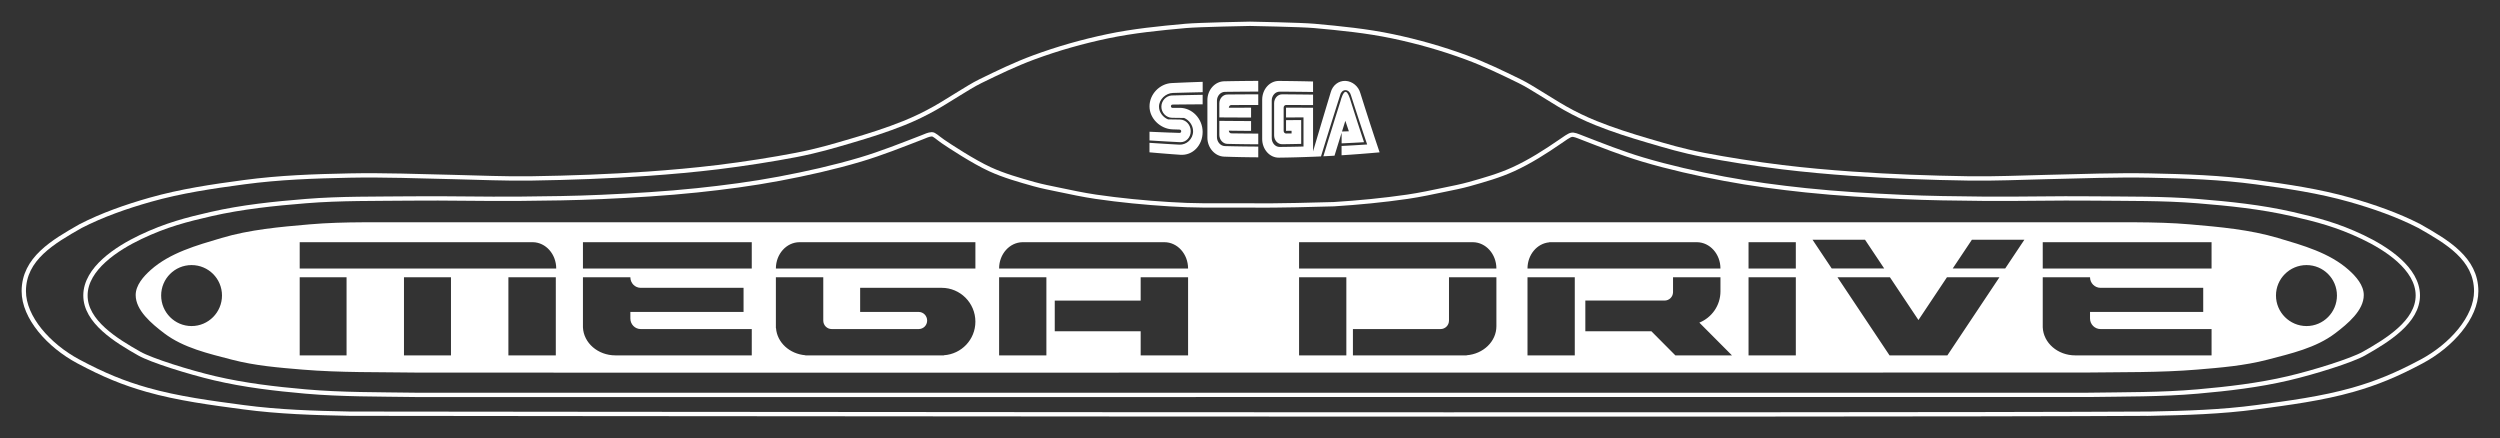 <?xml version="1.0" encoding="UTF-8" standalone="no"?>
<svg
   xmlns:dc="http://purl.org/dc/elements/1.1/"
   xmlns:cc="http://creativecommons.org/ns#"
   xmlns:rdf="http://www.w3.org/1999/02/22-rdf-syntax-ns#"
   xmlns:svg="http://www.w3.org/2000/svg"
   xmlns="http://www.w3.org/2000/svg"
   xmlns:sodipodi="http://sodipodi.sourceforge.net/DTD/sodipodi-0.dtd"
   xmlns:inkscape="http://www.inkscape.org/namespaces/inkscape"
   xml:space="preserve"
   enable-background="new 0 0 566.932 90.32"
   viewBox="0 0 577.934 101.319"
   height="101.319"
   width="577.934"
   y="0px"
   x="0px"
   inkscape:version="1.0 (4035a4fb49, 2020-05-01)"
   sodipodi:docname="megadrive.svg"
   id="Layer_1"
   version="1.1"><rect x="0" y="0" width="577.934" height="101.319" fill="#333333" stroke="none"/><defs
     id="defs51"><marker
       inkscape:isstock="true"
       inkscape:stockid="DistanceStart"
       orient="auto"
       refY="0"
       refX="0"
       id="DistanceStart"
       style="overflow:visible"><g
         style="fill:#ffffff;fill-opacity:1;stroke:#ffffff;stroke-opacity:1"
         id="g2300"><path
           inkscape:connector-curvature="0"
           id="path2306"
           d="M 0,0 H 2"
           style="fill:#ffffff;fill-opacity:1;stroke:#ffffff;stroke-width:1.15;stroke-linecap:square;stroke-opacity:1" /><path
           inkscape:connector-curvature="0"
           id="path2302"
           d="M 0,0 13,4 9,0 13,-4 Z"
           style="fill:#ffffff;fill-opacity:1;fill-rule:evenodd;stroke:#ffffff;stroke-opacity:1" /><path
           inkscape:connector-curvature="0"
           id="path2304"
           d="M 0,-4 V 40"
           style="fill:#ffffff;fill-opacity:1;stroke:#ffffff;stroke-width:1;stroke-linecap:square;stroke-opacity:1" /></g></marker><marker
       inkscape:isstock="true"
       style="overflow:visible"
       id="Arrow1Lstart"
       refX="0"
       refY="0"
       orient="auto"
       inkscape:stockid="Arrow1Lstart"><path
         inkscape:connector-curvature="0"
         transform="matrix(0.8,0,0,0.8,10,0)"
         style="fill:#ffffff;fill-opacity:1;fill-rule:evenodd;stroke:#ffffff;stroke-width:1pt;stroke-opacity:1"
         d="M 0,0 5,-5 -12.5,0 5,5 Z"
         id="path5991" /></marker></defs><sodipodi:namedview
     lock-margins="true"
     inkscape:document-rotation="0"
     fit-margin-bottom="5"
     fit-margin-right="5"
     fit-margin-left="5"
     fit-margin-top="5"
     inkscape:pagecheckerboard="true"
     id="namedview5809"
     pagecolor="#ffffff"
     bordercolor="#666666"
     borderopacity="1"
     objecttolerance="10"
     gridtolerance="10"
     guidetolerance="10"
     showgrid="false"
     inkscape:zoom="2"
     inkscape:cx="192.07252"
     inkscape:cy="4.6871371"
     inkscape:pageopacity="0"
     inkscape:pageshadow="2"
     inkscape:window-width="1920"
     inkscape:window-height="1017"
     inkscape:window-x="-8"
     inkscape:window-y="-8"
     inkscape:window-maximized="1"
     inkscape:current-layer="g48"
     inkscape:snap-global="false"
     inkscape:snap-nodes="false" /><g
     transform="translate(5.03,5.678)"
     id="g48"><g
       inkscape:label="Calquefondnoir"
       inkscape:groupmode="layer"
       id="layer3"><g
         id="g7132" /><g
         transform="matrix(-1,0,0,1,572.246,1.3299167e-4)"
         id="g7132-3"><path
           style="fill:none;stroke:#ffffff;stroke-opacity:1"
           d="M 80.218,89.959 C 71.962,89.798 63.774,89.551 55.587,88.456 48.206,87.472 40.497,86.463 33.333,84.427 27.905,82.885 23.276,80.99 17.438,77.867 10.606,74.213 4.836,67.724 4.842,61.628 c 0.009,-7.51 6.74,-11.396 13.125,-15.035 5.015,-2.585 10.609,-4.529 16.037,-6.073 7.162,-2.034 14.406,-3.098 21.787,-4.083 8.185,-1.094 16.168,-1.369 24.424,-1.533 7.857,-0.154 16.084,0.158 23.941,0.341 6.061,0.141 11.971,0.417 18.031,0.325 8.963,-0.136 17.987,-0.469 26.934,-1.09 5.355,-0.373 10.818,-0.862 16.148,-1.512 6.055,-0.736 12.965,-1.829 18.1,-2.821 5.135,-0.994 8.492,-2.026 12.68,-3.248 4.125,-1.204 8.322,-2.533 12.31,-4.142 2.503,-1.011 4.806,-2.127 7.156,-3.453 1.816,-1.023 3.677,-2.238 5.465,-3.313 1.684,-1.014 3.26,-2.046 5.022,-2.91 4.022,-1.968 8.088,-3.931 12.291,-5.48 5.604,-2.066 11.256,-3.669 17.103,-4.896 5.938,-1.246 12.016,-1.843 18.058,-2.393 3.056,-0.275 14.854,-0.49 14.854,-0.49 0,0 11.802,0.215 14.854,0.49 6.042,0.548 12.119,1.146 18.058,2.393 5.847,1.228 11.498,2.829 17.103,4.896 4.202,1.551 8.269,3.515 12.291,5.48 1.764,0.863 3.34,1.896 5.022,2.909 1.789,1.076 3.646,2.291 5.465,3.314 2.354,1.324 4.654,2.442 7.158,3.453 3.985,1.607 8.184,2.938 12.31,4.142 4.187,1.222 7.543,2.254 12.679,3.248 5.135,0.993 12.044,2.085 18.1,2.821 5.33,0.647 10.793,1.139 16.149,1.512 8.944,0.621 17.968,0.954 26.933,1.09 6.062,0.092 11.971,-0.186 18.03,-0.325 7.858,-0.183 16.084,-0.495 23.943,-0.341 8.256,0.164 16.238,0.439 24.424,1.533 7.381,0.986 14.624,2.049 21.787,4.083 5.426,1.542 11.023,3.488 16.038,6.073 6.385,3.642 13.116,7.525 13.124,15.035 0.005,6.097 -5.766,12.585 -12.597,16.239 -5.837,3.123 -10.468,5.018 -15.894,6.56 -7.164,2.036 -14.874,3.045 -22.255,4.029 -8.186,1.095 -16.374,1.342 -24.629,1.503 -0.004,0 -345.259,0.409 -416.183,0 z"
           inkscape:connector-curvature="0"
           sodipodi:nodetypes="ssscsssssssssssscccsscccsscccsssssssssssscssscs"
           id="path6288-1-5" /></g></g><g
       inkscape:label="Calque fondgris"
       inkscape:groupmode="layer"
       id="layer4"><g
         transform="matrix(-0.786,0,0,0.786,465.596,16.799)"
         id="g7132-3-9" /><linearGradient
         gradientTransform="matrix(1,0,0,-1,-0.135,-389.255)"
         y2="-475.994"
         x2="284.45"
         y1="-415.988"
         x1="284.45"
         gradientUnits="userSpaceOnUse"
         id="path6288-1-5-9-9_1_"><stop
           id="stop8"
           style="stop-color:#F1F3F2"
           offset="0" /><stop
           id="stop10"
           style="stop-color:#A4B5D3"
           offset="0.194" /><stop
           id="stop12"
           style="stop-color:#F1F3F2"
           offset="0.586" /><stop
           id="stop14"
           style="stop-color:#5878B5"
           offset="0.6" /><stop
           id="stop16"
           style="stop-color:#F1F3F2"
           offset="1" /></linearGradient><path
         style="fill:none;stroke:#ffffff;stroke-opacity:1"
         d="m 265.309,41.527 c -5.688,-0.354 -11.369,-0.9 -17.009,-1.721 -2.925,-0.427 -5.817,-1.055 -8.712,-1.657 -1.859,-0.387 -3.73,-0.742 -5.561,-1.257 -3.459,-0.974 -6.947,-1.953 -10.215,-3.45 -3.813,-1.746 -9.41,-5.425 -10.83,-6.402 -1.42,-0.979 -1.996,-1.67 -2.604,-1.671 -0.753,0.024 -1.433,0.39 -2.233,0.697 -4.707,1.814 -9.4,3.699 -14.236,5.138 -6.178,1.835 -12.483,3.243 -18.816,4.436 -6.262,1.178 -12.591,2.008 -18.928,2.676 -7.372,0.774 -14.779,1.199 -22.184,1.537 -6.226,0.285 -12.458,0.354 -18.69,0.415 -8.47,0.083 -16.94,-0.155 -25.411,-0.062 -8.062,0.091 -16.143,-0.044 -24.179,0.604 -7.37,0.596 -14.771,1.353 -21.977,3.007 -5.555,1.275 -10.329,2.483 -16.251,5.306 -5.47,2.604 -12.708,7.281 -12.746,13.461 -0.038,6.116 7.126,10.469 12.45,13.479 2.818,1.594 11.498,4.311 17.459,5.708 6.875,1.611 13.932,2.436 20.966,3.055 8.415,0.739 16.884,0.649 25.331,0.779 H 477.7 c 8.446,-0.13 16.916,-0.04 25.33,-0.779 7.034,-0.619 14.092,-1.44 20.967,-3.055 5.961,-1.397 14.641,-4.114 17.459,-5.708 5.324,-3.01 12.487,-7.36 12.451,-13.479 -0.039,-6.18 -7.275,-10.854 -12.746,-13.461 -5.922,-2.82 -10.695,-4.028 -16.25,-5.306 -7.207,-1.654 -14.607,-2.412 -21.979,-3.007 -8.033,-0.647 -16.115,-0.514 -24.176,-0.604 -8.471,-0.096 -16.941,0.145 -25.412,0.062 -6.229,-0.063 -12.465,-0.13 -18.688,-0.415 -7.406,-0.338 -14.813,-0.762 -22.185,-1.537 -6.338,-0.667 -12.666,-1.498 -18.93,-2.676 -6.332,-1.191 -12.64,-2.601 -18.814,-4.437 -4.836,-1.438 -9.528,-3.319 -14.237,-5.137 -0.802,-0.309 -1.734,-0.729 -2.284,-0.561 -0.509,0.086 -1.69,0.94 -2.55,1.533 -3.455,2.379 -7.021,4.656 -10.832,6.402 -3.269,1.498 -6.757,2.478 -10.216,3.45 -1.829,0.515 -3.698,0.87 -5.56,1.257 -2.896,0.604 -5.788,1.23 -8.714,1.657 -5.639,0.819 -11.318,1.364 -17.007,1.721 -14.104,0.403 -16.633,0.291 -19.963,0.287 -9.494,-0.006 -12.017,0.091 -18.055,-0.285 z"
         inkscape:connector-curvature="0"
         sodipodi:nodetypes="sssssssssssssssssssssscssssssssssssssssssssscss"
         id="path6288-1-5-9-9" /><linearGradient
         gradientTransform="matrix(2.512,0,0,-12.447,281.807,3263.649)"
         y2="259.414"
         x2="1.764"
         y1="261.543"
         x1="1.764"
         gradientUnits="userSpaceOnUse"
         id="path7243_1_"><stop
           id="stop20"
           style="stop-color:#F1F3F2"
           offset="0" /><stop
           id="stop22"
           style="stop-color:#A4B5D3"
           offset="0.898" /><stop
           id="stop24"
           style="stop-color:#5878B5"
           offset="1" /></linearGradient></g><g
       inkscape:label="fond test"
       inkscape:groupmode="layer"
       id="layer7" /><g
       style="fill:#ffffff"
       inkscape:connector-curvature="0"
       id="path16-1"><path
         inkscape:connector-curvature="0"
         style="fill:#ffffff"
         id="path33"
         d="m 302.592,15.683 c -0.369,1.215 -0.74,2.438 -1.108,3.667 -0.371,1.229 -0.742,2.465 -1.112,3.708 -0.372,1.242 -0.742,2.488 -1.113,3.742 -0.369,1.253 -0.74,2.511 -1.111,3.772 0.186,-0.008 0.367,-0.016 0.552,-0.021 0.183,-0.008 0.364,-0.016 0.55,-0.022 0.183,-0.009 0.364,-0.017 0.548,-0.025 0.184,-0.008 0.367,-0.017 0.551,-0.024 0.372,-1.212 0.743,-2.419 1.114,-3.62 0.372,-1.199 0.743,-2.396 1.114,-3.583 0.371,-1.188 0.742,-2.369 1.112,-3.543 0.371,-1.174 0.742,-2.341 1.113,-3.5 0.04,-0.158 0.103,-0.308 0.18,-0.438 0.078,-0.132 0.173,-0.248 0.278,-0.343 0.107,-0.097 0.229,-0.171 0.354,-0.221 0.132,-0.049 0.269,-0.073 0.412,-0.069 0.146,0.005 0.284,0.038 0.414,0.096 0.129,0.057 0.252,0.139 0.356,0.239 0.107,0.101 0.204,0.221 0.281,0.354 0.078,0.133 0.138,0.283 0.18,0.44 0.313,0.979 0.629,1.953 0.943,2.919 0.313,0.967 0.628,1.927 0.94,2.879 0.313,0.953 0.629,1.899 0.942,2.839 0.313,0.938 0.629,1.869 0.942,2.794 -0.492,0.03 -0.986,0.063 -1.479,0.093 -0.492,0.03 -0.984,0.061 -1.479,0.089 -0.492,0.027 -0.984,0.056 -1.479,0.083 -0.492,0.025 -0.986,0.052 -1.479,0.076 0,0.181 0,0.358 0,0.539 0,0.18 0,0.356 0,0.537 0,0.179 0,0.357 0,0.538 0,0.18 0,0.358 0,0.539 0.733,-0.047 1.469,-0.097 2.2,-0.148 0.732,-0.051 1.468,-0.105 2.199,-0.162 0.732,-0.057 1.467,-0.116 2.198,-0.178 0.73,-0.062 1.465,-0.125 2.196,-0.19 -0.37,-1.093 -0.741,-2.199 -1.111,-3.315 -0.371,-1.117 -0.74,-2.245 -1.111,-3.386 -0.371,-1.14 -0.742,-2.291 -1.11,-3.451 -0.371,-1.162 -0.743,-2.333 -1.114,-3.517 -0.106,-0.392 -0.271,-0.757 -0.485,-1.093 -0.217,-0.333 -0.479,-0.632 -0.781,-0.887 -0.301,-0.253 -0.641,-0.46 -1.006,-0.609 -0.364,-0.15 -0.758,-0.24 -1.166,-0.259 -0.405,-0.019 -0.797,0.037 -1.162,0.158 -0.362,0.119 -0.7,0.303 -1.002,0.539 -0.299,0.237 -0.563,0.526 -0.776,0.858 -0.211,0.329 -0.377,0.703 -0.485,1.106 z m 2.614,9.042 c 0.063,-0.207 0.129,-0.415 0.192,-0.622 0.064,-0.207 0.13,-0.414 0.194,-0.62 0.063,-0.206 0.128,-0.413 0.192,-0.619 0.063,-0.206 0.13,-0.412 0.194,-0.617 0.066,0.204 0.136,0.407 0.203,0.608 0.067,0.204 0.136,0.406 0.202,0.607 0.068,0.202 0.136,0.404 0.204,0.606 0.066,0.201 0.135,0.403 0.202,0.604 -0.132,0.005 -0.265,0.009 -0.396,0.013 -0.133,0.004 -0.267,0.01 -0.398,0.014 -0.131,0.004 -0.266,0.008 -0.396,0.012 -0.13,0.004 -0.261,0.01 -0.393,0.014 z m -0.326,-7.086 c -0.332,1.044 -0.664,2.096 -0.996,3.151 -0.331,1.059 -0.663,2.12 -0.994,3.188 -0.332,1.067 -0.664,2.144 -0.998,3.222 -0.33,1.079 -0.662,2.163 -0.994,3.25 0.216,-0.012 0.429,-0.021 0.645,-0.032 0.214,-0.011 0.428,-0.021 0.642,-0.032 0.216,-0.013 0.431,-0.022 0.646,-0.036 0.214,-0.013 0.428,-0.023 0.643,-0.037 0.138,-0.446 0.274,-0.893 0.412,-1.336 0.139,-0.444 0.273,-0.89 0.413,-1.331 0.136,-0.441 0.272,-0.884 0.409,-1.323 0.137,-0.44 0.272,-0.881 0.412,-1.319 0,0.206 0,0.411 0,0.616 0,0.206 0,0.411 0,0.616 0,0.204 0,0.409 0,0.614 0,0.205 0,0.411 0,0.616 0.433,-0.021 0.862,-0.041 1.296,-0.063 0.431,-0.021 0.862,-0.043 1.293,-0.065 0.432,-0.022 0.862,-0.046 1.294,-0.069 0.432,-0.023 0.861,-0.048 1.294,-0.073 -0.257,-0.774 -0.513,-1.555 -0.771,-2.339 -0.257,-0.783 -0.513,-1.572 -0.77,-2.365 -0.256,-0.794 -0.513,-1.593 -0.769,-2.396 -0.259,-0.804 -0.515,-1.609 -0.771,-2.423 -0.039,-0.135 -0.097,-0.334 -0.172,-0.557 -0.073,-0.225 -0.164,-0.471 -0.267,-0.7 -0.104,-0.229 -0.216,-0.444 -0.341,-0.604 -0.121,-0.158 -0.254,-0.26 -0.392,-0.265 -0.138,-0.004 -0.271,0.09 -0.395,0.242 -0.122,0.153 -0.237,0.362 -0.34,0.591 -0.103,0.229 -0.189,0.475 -0.266,0.697 -0.068,0.225 -0.126,0.425 -0.163,0.562 z m -14.083,-2.132 c 0.645,0.003 1.285,0.007 1.93,0.012 0.644,0.005 1.283,0.012 1.928,0.019 0.643,0.006 1.284,0.015 1.928,0.021 0.645,0.008 1.285,0.019 1.929,0.026 0,-0.201 -10e-4,-0.403 -10e-4,-0.606 0,-0.201 0,-0.403 0,-0.606 0,-0.203 0,-0.404 0,-0.607 -0.001,-0.203 -0.001,-0.404 0,-0.607 -0.658,-0.017 -1.315,-0.031 -1.975,-0.045 -0.657,-0.015 -1.314,-0.025 -1.976,-0.036 -0.655,-0.011 -1.313,-0.021 -1.973,-0.026 -0.659,-0.009 -1.315,-0.015 -1.976,-0.02 -0.531,-0.003 -1.039,0.115 -1.5,0.334 -0.463,0.217 -0.877,0.534 -1.226,0.928 -0.351,0.394 -0.632,0.861 -0.827,1.382 -0.193,0.52 -0.303,1.091 -0.303,1.688 0,0.758 0,1.515 0,2.272 0,0.757 0,1.515 0,2.271 0,0.756 0,1.515 0,2.272 0,0.757 0,1.516 0,2.271 -10e-4,0.6 0.107,1.169 0.303,1.688 0.195,0.521 0.479,0.986 0.828,1.379 0.348,0.392 0.762,0.708 1.227,0.925 0.459,0.217 0.969,0.333 1.5,0.326 0.658,-0.008 1.316,-0.02 1.977,-0.03 0.658,-0.014 1.315,-0.028 1.976,-0.046 0.658,-0.019 1.314,-0.038 1.975,-0.061 0.657,-0.021 1.314,-0.048 1.976,-0.074 0,-0.944 0,-1.89 0,-2.834 -0.002,-0.944 -0.002,-1.891 -0.003,-2.834 10e-4,-0.944 0,-1.89 0,-2.833 0,-0.943 -0.001,-1.89 -0.001,-2.833 -0.521,-10e-4 -1.041,-0.002 -1.563,-0.002 -0.521,-0.001 -1.039,-0.002 -1.562,-0.003 -0.52,0 -1.039,-0.001 -1.559,-0.001 -0.521,0 -1.041,-10e-4 -1.563,-10e-4 0,0.188 0,0.377 0,0.564 0,0.188 0,0.377 0,0.565 0,0.188 0,0.378 0,0.565 0.002,0.188 0,0.377 0,0.564 0.336,0 0.675,-0.002 1.011,-0.003 0.336,-0.001 0.674,-0.002 1.011,-0.004 0.336,-10e-4 0.672,-0.002 1.008,-0.004 0.336,-0.002 0.672,-0.004 1.008,-0.006 0.001,0.562 0.001,1.122 0.001,1.683 10e-4,0.562 0,1.121 0,1.683 0,0.561 10e-4,1.121 10e-4,1.681 0,0.562 0.001,1.121 0.001,1.683 -0.459,0.013 -0.916,0.022 -1.376,0.033 -0.46,0.01 -0.919,0.02 -1.378,0.026 -0.459,0.006 -0.917,0.016 -1.377,0.021 -0.459,0.007 -0.918,0.013 -1.377,0.018 -0.254,0.003 -0.495,-0.053 -0.715,-0.154 -0.222,-0.104 -0.418,-0.253 -0.582,-0.438 -0.165,-0.187 -0.302,-0.408 -0.394,-0.654 -0.094,-0.247 -0.146,-0.52 -0.146,-0.804 0,-0.724 0,-1.446 0,-2.168 0.001,-0.724 0,-1.445 0,-2.168 0,-0.724 0,-1.446 0,-2.17 0.001,-0.723 0.001,-1.445 0.001,-2.168 0,-0.283 0.049,-0.557 0.143,-0.803 0.092,-0.247 0.229,-0.469 0.394,-0.654 0.166,-0.188 0.36,-0.337 0.582,-0.44 0.219,-0.102 0.46,-0.16 0.715,-0.157 z m 1.471,6.592 c 0,0.206 0,0.412 0,0.618 0,0.205 0,0.411 0,0.617 0,0.206 0,0.412 0,0.618 0,0.206 0,0.412 0,0.619 0.106,-0.001 0.215,-0.002 0.321,-0.003 0.106,-0.001 0.214,-0.001 0.32,-0.003 0.105,-0.001 0.215,-0.002 0.32,-0.003 0.105,-0.001 0.214,-0.001 0.318,-0.003 0,0.053 10e-4,0.104 0,0.153 0,0.053 10e-4,0.104 10e-4,0.154 0,0.05 0,0.104 0,0.152 0,0.054 0,0.104 0,0.155 -0.105,0.001 -0.213,0.003 -0.319,0.004 -0.105,0.001 -0.215,0.002 -0.32,0.003 -0.106,0.001 -0.214,0.002 -0.32,0.003 -0.106,0.001 -0.215,0.002 -0.321,0.003 -0.076,0.001 -0.147,-0.017 -0.215,-0.047 -0.066,-0.029 -0.126,-0.076 -0.177,-0.131 -0.05,-0.057 -0.088,-0.122 -0.119,-0.196 -0.026,-0.073 -0.042,-0.153 -0.042,-0.239 0,-0.446 0,-0.894 0,-1.34 0,-0.446 0,-0.894 -10e-4,-1.34 0,-0.445 0,-0.894 0,-1.34 0,-0.445 0,-0.894 0,-1.34 10e-4,-0.085 0.017,-0.166 0.042,-0.239 0.03,-0.073 0.068,-0.141 0.119,-0.196 0.051,-0.055 0.109,-0.102 0.177,-0.133 0.065,-0.03 0.138,-0.049 0.216,-0.048 0.521,10e-4 1.039,0.002 1.56,0.003 0.521,0 1.039,0.002 1.563,0.004 0.521,0.002 1.039,0.004 1.562,0.006 0.521,0.002 1.039,0.004 1.56,0.007 0,-0.202 0,-0.403 0,-0.605 0,-0.202 0.001,-0.403 0,-0.605 0,-0.203 0.001,-0.405 0,-0.606 0,-0.202 0,-0.404 0,-0.604 -0.597,-0.009 -1.191,-0.016 -1.791,-0.021 -0.597,-0.007 -1.191,-0.014 -1.788,-0.019 -0.597,-0.005 -1.192,-0.011 -1.791,-0.015 -0.597,-0.004 -1.191,-0.008 -1.789,-0.012 -0.254,-10e-4 -0.496,0.057 -0.716,0.159 -0.22,0.104 -0.418,0.254 -0.585,0.439 -0.167,0.187 -0.301,0.407 -0.395,0.655 -0.094,0.245 -0.146,0.519 -0.146,0.802 0,0.619 0,1.238 0,1.856 0,0.62 0,1.239 0,1.859 -10e-4,0.619 -10e-4,1.238 0,1.858 10e-4,0.619 0,1.237 0,1.857 0,0.285 0.053,0.557 0.146,0.803 0.094,0.247 0.228,0.468 0.395,0.653 0.168,0.187 0.366,0.335 0.586,0.438 0.221,0.103 0.463,0.157 0.717,0.154 0.367,-0.004 0.733,-0.009 1.104,-0.014 0.365,-0.006 0.733,-0.011 1.103,-0.018 0.367,-0.007 0.733,-0.014 1.103,-0.021 0.367,-0.007 0.735,-0.016 1.104,-0.023 0,-0.459 0,-0.917 -10e-4,-1.377 0,-0.459 0,-0.919 0,-1.378 0,-0.459 0,-0.918 0,-1.378 -0.001,-0.459 0,-0.918 -0.001,-1.377 -0.291,0.002 -0.582,0.003 -0.873,0.005 -0.289,0.002 -0.582,0.003 -0.871,0.005 -0.291,0.003 -0.582,0.004 -0.873,0.005 -0.291,0.001 -0.592,0.006 -0.883,0.007 z M 278.13,15.557 c 0.644,-0.008 1.285,-0.017 1.929,-0.021 0.644,-0.007 1.284,-0.013 1.928,-0.019 0.643,-0.004 1.285,-0.008 1.928,-0.012 0.643,-0.003 1.283,-0.005 1.927,-0.006 0,-0.207 0,-0.414 0,-0.621 0,-0.207 0,-0.412 0,-0.619 0,-0.207 0,-0.413 0,-0.621 0,-0.207 0,-0.414 0,-0.62 -0.657,0.002 -1.315,0.006 -1.974,0.011 -0.657,0.005 -1.315,0.012 -1.973,0.021 -0.658,0.008 -1.315,0.017 -1.975,0.027 -0.66,0.01 -1.314,0.022 -1.975,0.037 -0.531,0.011 -1.039,0.144 -1.5,0.369 -0.461,0.227 -0.875,0.548 -1.224,0.938 -0.35,0.392 -0.632,0.854 -0.825,1.361 -0.195,0.509 -0.307,1.063 -0.306,1.646 0,0.729 0,1.455 0,2.184 0,0.729 0,1.454 -10e-4,2.183 0,0.728 0,1.455 0,2.183 0,0.729 0,1.455 -10e-4,2.183 0,0.583 0.108,1.14 0.304,1.649 0.193,0.514 0.478,0.979 0.825,1.375 0.349,0.396 0.765,0.727 1.226,0.958 0.459,0.232 0.967,0.372 1.5,0.391 0.658,0.021 1.315,0.042 1.976,0.061 0.658,0.019 1.315,0.032 1.976,0.046 0.656,0.013 1.314,0.023 1.975,0.031 0.658,0.009 1.316,0.015 1.975,0.019 0,-0.207 0,-0.414 0,-0.619 0,-0.207 0,-0.414 0,-0.62 0,-0.207 0.002,-0.414 0.002,-0.62 0,-0.207 0,-0.413 0,-0.62 -0.644,-0.002 -1.285,-0.007 -1.929,-0.014 -0.644,-0.006 -1.287,-0.015 -1.929,-0.024 -0.643,-0.009 -1.285,-0.021 -1.928,-0.033 -0.645,-0.014 -1.287,-0.028 -1.93,-0.045 -0.253,-0.007 -0.492,-0.07 -0.713,-0.18 -0.22,-0.108 -0.418,-0.263 -0.584,-0.449 -0.166,-0.188 -0.3,-0.411 -0.393,-0.655 -0.094,-0.244 -0.146,-0.512 -0.146,-0.792 0,-0.701 0,-1.401 10e-4,-2.104 0,-0.701 0,-1.401 0,-2.104 0.001,-0.701 0.001,-1.401 0.001,-2.104 0,-0.703 10e-4,-1.4 0,-2.103 0,-0.279 0.053,-0.546 0.146,-0.79 0.093,-0.242 0.228,-0.463 0.394,-0.647 0.166,-0.188 0.363,-0.337 0.583,-0.442 0.215,-0.107 0.457,-0.165 0.71,-0.169 z m 6.054,5.929 c 0,-0.189 0,-0.379 0,-0.567 0,-0.189 0,-0.379 0.002,-0.566 0,-0.188 0,-0.379 0,-0.567 0,-0.188 0,-0.378 0,-0.566 -0.43,0 -0.855,0 -1.285,0 -0.43,0 -0.856,0.001 -1.285,0.001 -0.428,0 -0.855,0.001 -1.283,0.001 -0.428,0 -0.855,0 -1.285,10e-4 0,-0.085 0.016,-0.165 0.042,-0.238 0.028,-0.073 0.069,-0.139 0.119,-0.194 0.05,-0.057 0.108,-0.102 0.175,-0.132 0.066,-0.031 0.141,-0.05 0.215,-0.051 0.521,-0.001 1.04,-0.002 1.561,-0.004 0.521,0 1.041,-10e-4 1.562,-0.003 0.521,0 1.04,-10e-4 1.562,-0.002 0.521,0 1.039,-0.001 1.561,-0.001 -0.001,-0.206 -0.001,-0.413 -0.001,-0.618 0.001,-0.207 0.001,-0.413 0.001,-0.62 0,-0.206 0,-0.412 0,-0.618 0,-0.206 0,-0.412 0,-0.618 -0.597,0.001 -1.191,0.002 -1.789,0.005 -0.597,0.002 -1.191,0.006 -1.79,0.01 -0.597,0.004 -1.192,0.007 -1.791,0.013 -0.597,0.004 -1.192,0.011 -1.788,0.017 -0.254,0.003 -0.494,0.063 -0.715,0.167 -0.22,0.104 -0.417,0.256 -0.583,0.441 -0.167,0.188 -0.301,0.404 -0.394,0.647 -0.094,0.243 -0.146,0.511 -0.146,0.79 0,0.271 0,0.541 0,0.813 0,0.271 0,0.541 0,0.812 0,0.271 0,0.541 0,0.813 0,0.271 0,0.54 0,0.812 0.612,0.004 1.226,0.009 1.835,0.011 0.611,0.003 1.225,0.006 1.834,0.009 0.611,0.003 1.225,0.004 1.836,0.006 0.608,-0.007 1.218,-0.005 1.83,-0.004 z m 0,0.826 c 0,0.188 0,0.379 0,0.567 0,0.189 0,0.379 0,0.567 0,0.188 0.002,0.378 0,0.567 0,0.188 0.002,0.378 0,0.565 -0.429,-0.002 -0.855,-0.004 -1.285,-0.008 -0.429,-0.003 -0.855,-0.008 -1.283,-0.012 -0.428,-0.004 -0.856,-0.009 -1.285,-0.014 -0.428,-0.005 -0.855,-0.01 -1.285,-0.016 0,0.085 0.016,0.165 0.042,0.238 0.028,0.074 0.069,0.142 0.119,0.197 0.049,0.056 0.108,0.103 0.175,0.134 0.066,0.032 0.141,0.051 0.215,0.052 0.521,0.007 1.04,0.014 1.561,0.02 0.521,0.007 1.041,0.012 1.563,0.017 0.52,0.005 1.04,0.009 1.563,0.012 0.52,0.003 1.039,0.005 1.561,0.007 0,0.206 0,0.413 0,0.619 0,0.206 0,0.412 0,0.618 0,0.206 0,0.412 0,0.618 0,0.206 0,0.412 0,0.619 -0.597,-0.002 -1.191,-0.007 -1.79,-0.012 -0.598,-0.005 -1.192,-0.012 -1.791,-0.02 -0.598,-0.009 -1.192,-0.02 -1.791,-0.028 -0.597,-0.01 -1.192,-0.022 -1.79,-0.037 -0.253,-0.006 -0.492,-0.068 -0.713,-0.177 -0.22,-0.108 -0.417,-0.264 -0.583,-0.45 -0.166,-0.188 -0.3,-0.408 -0.394,-0.653 -0.092,-0.245 -0.145,-0.514 -0.145,-0.793 0,-0.271 0,-0.541 0,-0.812 0,-0.271 0,-0.541 0,-0.812 0,-0.271 0,-0.542 0,-0.813 0,-0.271 0,-0.542 0,-0.813 0.612,0.006 1.225,0.012 1.835,0.017 0.611,0.005 1.224,0.009 1.834,0.013 0.612,0.003 1.226,0.008 1.835,0.011 0.609,0.008 1.22,0.011 1.832,0.012 z m -18.86,2.658 c -0.385,-0.016 -0.771,-0.03 -1.155,-0.045 -0.386,-0.017 -0.771,-0.032 -1.153,-0.049 -0.388,-0.016 -0.771,-0.032 -1.156,-0.049 -0.383,-0.017 -0.771,-0.034 -1.154,-0.051 0,0.167 0,0.335 0,0.503 0,0.168 0,0.335 0,0.503 0,0.168 0,0.335 0,0.503 0,0.168 0,0.335 0,0.502 0.588,0.038 1.176,0.074 1.763,0.109 0.587,0.036 1.177,0.07 1.765,0.104 0.588,0.034 1.176,0.066 1.764,0.098 0.588,0.032 1.176,0.063 1.764,0.091 0.008,0 0.016,0.001 0.021,0.001 0.009,0 0.016,10e-4 0.022,10e-4 0.006,0 0.017,0 0.022,0.002 0.008,0 0.016,10e-4 0.023,10e-4 0.33,0.003 0.646,-0.063 0.93,-0.188 0.285,-0.127 0.543,-0.31 0.758,-0.538 0.216,-0.229 0.389,-0.507 0.509,-0.813 0.12,-0.308 0.188,-0.646 0.188,-1.006 0,-0.365 -0.069,-0.716 -0.194,-1.036 -0.125,-0.319 -0.306,-0.609 -0.53,-0.854 -0.223,-0.244 -0.488,-0.44 -0.785,-0.579 -0.296,-0.138 -0.621,-0.216 -0.964,-0.222 -0.231,-0.003 -0.464,-0.006 -0.694,-0.01 -0.232,-0.003 -0.465,-0.007 -0.696,-0.011 -0.232,-0.003 -0.464,-0.007 -0.696,-0.01 -0.23,-0.003 -0.463,-0.007 -0.693,-0.012 -0.281,-0.114 -0.553,-0.272 -0.801,-0.467 -0.248,-0.193 -0.472,-0.421 -0.66,-0.676 -0.189,-0.255 -0.346,-0.536 -0.453,-0.836 -0.105,-0.299 -0.166,-0.617 -0.166,-0.947 0,-0.424 0.097,-0.831 0.268,-1.204 0.171,-0.371 0.415,-0.709 0.712,-0.999 0.297,-0.288 0.646,-0.525 1.024,-0.695 0.38,-0.169 0.789,-0.271 1.207,-0.283 0.574,-0.019 1.146,-0.033 1.721,-0.05 0.574,-0.017 1.146,-0.031 1.721,-0.046 0.574,-0.016 1.146,-0.028 1.721,-0.041 0.574,-0.014 1.146,-0.025 1.722,-0.037 0,-0.199 0,-0.397 0,-0.599 0,-0.198 0,-0.398 0,-0.6 0,-0.199 0,-0.398 0,-0.599 0,-0.201 0,-0.398 0,-0.601 -0.597,0.02 -1.193,0.039 -1.79,0.062 -0.596,0.021 -1.193,0.044 -1.79,0.067 -0.597,0.022 -1.192,0.048 -1.79,0.075 -0.598,0.025 -1.193,0.053 -1.789,0.082 -0.709,0.033 -1.383,0.218 -1.997,0.514 -0.612,0.297 -1.167,0.707 -1.631,1.196 -0.465,0.489 -0.84,1.059 -1.101,1.682 -0.26,0.622 -0.402,1.299 -0.402,2.003 0,0.707 0.154,1.381 0.432,1.998 0.276,0.617 0.676,1.181 1.163,1.661 0.486,0.48 1.063,0.882 1.692,1.167 0.632,0.287 1.316,0.458 2.025,0.481 0,-0.002 0,-0.004 0,-0.006 0,-0.002 0,-0.005 0,-0.007 0,-0.003 0,-0.005 0,-0.008 0,-0.001 0,-0.003 0,-0.005 0,0.002 0.002,0.004 0.004,0.006 0.002,0.002 0.002,0.004 0.004,0.008 0,0.002 0.002,0.004 0.004,0.006 0,0.002 0.002,0.004 0.002,0.006 0.137,0.005 0.271,0.01 0.41,0.014 0.135,0.004 0.271,0.009 0.407,0.013 0.138,0.005 0.273,0.009 0.41,0.013 0.136,0.005 0.272,0.01 0.409,0.014 0.049,10e-4 0.098,0.014 0.141,0.033 0.043,0.021 0.084,0.051 0.116,0.085 0.033,0.036 0.062,0.079 0.079,0.125 0.02,0.047 0.029,0.099 0.029,0.152 0,0.053 -0.012,0.104 -0.03,0.149 -0.021,0.045 -0.045,0.087 -0.079,0.12 -0.034,0.033 -0.072,0.062 -0.117,0.079 -0.043,0.019 -0.091,0.026 -0.141,0.024 -0.195,-0.008 -0.391,-0.015 -0.586,-0.021 -0.195,-0.009 -0.391,-0.016 -0.586,-0.022 -0.195,-0.006 -0.391,-0.014 -0.586,-0.021 -0.197,0.006 -0.391,-0.003 -0.587,-0.01 z m 3.035,-6.497 c 0.387,-0.003 0.771,-0.007 1.158,-0.011 0.387,-0.003 0.771,-0.006 1.157,-0.009 0.388,-0.003 0.772,-0.006 1.159,-0.009 0.385,-0.003 0.771,-0.007 1.158,-0.009 0,-0.184 0,-0.365 0,-0.548 0,-0.184 0,-0.367 0,-0.55 0,-0.183 0,-0.366 0,-0.549 0,-0.182 0,-0.365 0,-0.548 -0.59,0.01 -1.178,0.021 -1.766,0.031 -0.591,0.012 -1.18,0.022 -1.768,0.036 -0.589,0.014 -1.178,0.025 -1.766,0.041 -0.59,0.016 -1.178,0.028 -1.767,0.044 -0.008,0 -0.016,0.001 -0.022,0 -0.008,0 -0.017,0 -0.023,0.001 -0.008,0 -0.016,0 -0.023,0 -0.006,0 -0.017,0 -0.022,0 -0.331,0.021 -0.646,0.108 -0.933,0.251 -0.285,0.143 -0.541,0.337 -0.756,0.569 -0.215,0.233 -0.39,0.507 -0.51,0.81 -0.119,0.299 -0.186,0.623 -0.186,0.966 0,0.352 0.068,0.684 0.193,0.986 0.125,0.302 0.308,0.578 0.53,0.811 0.226,0.231 0.491,0.421 0.788,0.555 0.296,0.132 0.623,0.209 0.965,0.214 0.232,0.002 0.465,0.006 0.696,0.008 0.231,0.003 0.463,0.006 0.694,0.009 0.231,0.003 0.465,0.006 0.697,0.008 0.23,0.002 0.463,0.005 0.693,0.008 0.281,0.117 0.553,0.28 0.799,0.481 0.248,0.2 0.473,0.439 0.661,0.708 0.188,0.269 0.345,0.565 0.45,0.884 0.105,0.317 0.166,0.657 0.166,1.006 0,0.45 -0.098,0.876 -0.268,1.259 -0.17,0.384 -0.416,0.723 -0.711,1.004 -0.298,0.278 -0.646,0.499 -1.025,0.644 -0.381,0.145 -0.791,0.212 -1.209,0.188 -0.572,-0.031 -1.145,-0.063 -1.717,-0.097 -0.572,-0.032 -1.146,-0.066 -1.718,-0.104 -0.573,-0.034 -1.146,-0.071 -1.718,-0.108 -0.57,-0.038 -1.145,-0.076 -1.716,-0.116 0,0.184 0,0.366 0,0.55 0,0.184 0,0.366 0,0.549 0,0.184 0,0.367 0,0.55 0,0.183 0,0.365 0,0.549 0.595,0.054 1.19,0.105 1.784,0.155 0.596,0.052 1.19,0.101 1.787,0.146 0.595,0.049 1.19,0.095 1.785,0.139 0.597,0.044 1.191,0.087 1.789,0.128 0.707,0.05 1.383,-0.061 1.998,-0.3 0.614,-0.242 1.17,-0.616 1.635,-1.096 0.465,-0.479 0.843,-1.063 1.104,-1.721 0.262,-0.658 0.404,-1.391 0.405,-2.162 0,-0.771 -0.155,-1.511 -0.433,-2.182 -0.277,-0.672 -0.676,-1.274 -1.164,-1.78 -0.486,-0.504 -1.063,-0.909 -1.694,-1.188 -0.632,-0.279 -1.318,-0.429 -2.027,-0.425 0,0.002 0,0.004 0,0.008 0,0.002 0,0.006 0,0.008 0,0.003 0,0.005 0,0.007 0,0.003 0,0.006 0,0.009 -0.001,-0.002 -0.003,-0.005 -0.004,-0.008 -10e-4,-0.002 -0.003,-0.005 -0.004,-0.007 -0.002,-0.002 -0.004,-0.005 -0.005,-0.007 -10e-4,-0.002 -0.004,-0.006 -0.004,-0.008 -0.137,0 -0.271,10e-4 -0.409,10e-4 -0.136,0.001 -0.271,0.001 -0.408,0.002 -0.136,0 -0.272,0.002 -0.407,0.002 -0.138,0.001 -0.272,0.001 -0.408,0.002 -0.051,0 -0.102,-0.01 -0.146,-0.028 -0.044,-0.02 -0.083,-0.046 -0.114,-0.08 -0.033,-0.033 -0.061,-0.075 -0.078,-0.121 -0.019,-0.047 -0.028,-0.096 -0.028,-0.149 0,-0.052 0.01,-0.102 0.028,-0.146 0.019,-0.046 0.045,-0.087 0.078,-0.122 0.031,-0.035 0.07,-0.063 0.114,-0.083 0.043,-0.021 0.093,-0.031 0.144,-0.031 0.195,-0.002 0.391,-0.005 0.584,-0.007 0.195,-0.002 0.392,-0.004 0.586,-0.006 0.195,-0.003 0.391,-0.006 0.586,-0.008 0.197,0 0.393,-0.002 0.586,-0.004 z" /></g><linearGradient
       gradientTransform="matrix(1,0,0,-1,-1.135,-390.255)"
       y2="-480.576"
       x2="284.853"
       y1="-415.7"
       x1="284.853"
       gradientUnits="userSpaceOnUse"
       id="rect7344_1_"><stop
         id="stop36"
         style="stop-color:#F1F3F2"
         offset="0" /><stop
         id="stop38"
         style="stop-color:#A4B5D3"
         offset="0.194" /><stop
         id="stop40"
         style="stop-color:#F1F3F2"
         offset="0.586" /><stop
         id="stop42"
         style="stop-color:#5878B5"
         offset="0.6" /><stop
         id="stop44"
         style="stop-color:#F1F3F2"
         offset="1" /></linearGradient><path
       inkscape:connector-curvature="0"
       d="m 413.979,49.74 4.438,6.651 h 12.134 l -4.438,-6.651 z m 36.842,0 -4.437,6.651 h 12.133 l 4.437,-6.651 z M 64.252,50.311 v 6.082 h 53.917 5.385 c 0,-3.322 -2.405,-6.025 -5.385,-6.082 z m 65.479,0 v 6.082 h 39.027 v -6.082 z m 50.052,0 c -3.01,0.02 -5.449,2.734 -5.449,6.082 h 5.449 5.512 35.163 v -6.082 h -40.644 z m 51.572,0 c -2.996,0.037 -5.418,2.747 -5.418,6.082 h 5.418 5.512 27.115 5.64 c 0,-3.357 -2.457,-6.082 -5.479,-6.082 -0.057,0 -0.104,-0.002 -0.158,0 z m 63.925,0 v 6.082 h 40.2 5.416 c 0,-3.334 -2.424,-6.042 -5.416,-6.082 z m 57.846,0 v 0.031 c -2.818,0.248 -5.037,2.855 -5.037,6.051 h 5.037 5.893 20.115 2.598 8.901 2.06 c 0,-3.335 -2.422,-6.045 -5.416,-6.082 z m 46.06,0 v 6.082 h 10.931 v -6.082 z m 68.012,0 v 6.082 h 39.028 v -6.082 z m -427.941,5.29 c -3.891,0 -7.032,3.143 -7.032,7.033 0,3.89 3.142,7.063 7.032,7.063 3.892,0 7.033,-3.174 7.033,-7.063 10e-4,-3.892 -3.141,-7.033 -7.033,-7.033 z m 488.923,0 c -3.891,0 -7.063,3.143 -7.063,7.033 0,3.89 3.174,7.063 7.063,7.063 3.891,0 7.033,-3.174 7.033,-7.063 -10e-4,-3.892 -3.144,-7.033 -7.033,-7.033 z M 64.252,58.419 V 76.477 H 75.086 V 58.419 Z m 24.107,0 V 76.477 H 99.224 V 58.419 Z m 24.139,0 v 18.058 h 10.96 V 58.419 Z m 17.233,0 v 11.563 c 0.146,3.611 3.46,6.494 7.508,6.494 h 31.52 V 70.394 H 143.1 c -1.345,0 -2.407,-1.096 -2.407,-2.438 V 66.435 H 166.86 V 60.861 H 143.1 c -1.345,0 -2.407,-1.097 -2.407,-2.439 h -1.015 z m 44.603,0 v 11.753 h 0.031 c 0.238,3.313 3.13,5.968 6.779,6.272 v 0.03 h 32.026 v -0.03 c 4.069,-0.265 7.286,-3.623 7.286,-7.763 0,-4.312 -3.48,-7.823 -7.793,-7.823 -0.042,0 -0.084,-0.002 -0.126,0 h -18.722 v 5.574 h 13.525 c 1.096,0 1.965,0.9 1.965,1.996 0,1.096 -0.869,1.964 -1.965,1.964 h -20.084 c -1.095,0 -1.964,-0.869 -1.964,-1.964 v -10.01 z m 51.604,0 v 18.058 h 10.93 V 58.419 Z m 32.724,0 v 5.387 H 238.8 v 7.097 h 19.862 v 5.574 h 10.961 V 58.419 Z m 36.618,0 v 18.058 h 10.93 V 58.419 Z m 34.658,0 v 10.012 c 0,1.096 -0.868,1.964 -1.965,1.964 H 307.73 v 6.082 h 26.294 v -0.03 c 3.842,-0.293 6.875,-3.183 6.875,-6.717 V 58.419 Z m 18.15,0 v 18.058 h 10.93 V 58.419 Z m 33.642,0 v 3.423 c 0,0.021 0.003,0.042 0,0.063 -0.03,1.063 -0.893,1.899 -1.963,1.899 h -2.407 -15.902 v 7.097 h 15.27 l 5.543,5.574 h 13.084 l -7.539,-7.57 c 2.854,-1.159 4.88,-3.954 4.88,-7.224 v -3.264 h -0.729 z m 17.456,0 v 18.058 h 10.931 V 58.419 Z m 20.559,0 12.037,18.058 h 1.235 10.896 1.236 l 12.036,-18.058 h -12.133 l -6.59,9.885 -6.59,-9.885 z m 47.453,0 v 11.563 c 0.147,3.611 3.461,6.494 7.508,6.494 h 31.521 v -6.082 h -25.659 c -1.343,0 -2.439,-1.096 -2.439,-2.438 v -1.521 h 26.168 v -5.574 h -23.729 c -1.343,0 -2.439,-1.097 -2.439,-2.439 z m 9.131,-12.716 c 7.85,0.066 16.906,-0.211 24.907,0.486 6.839,0.596 13.771,1.196 20.353,3.153 5.734,1.703 11.883,3.409 16.346,7.388 1.685,1.501 3.476,3.531 3.476,5.805 0,3.542 -3.67,6.602 -6.596,8.827 -4.46,3.392 -10.242,4.691 -15.666,6.11 -5.304,1.389 -10.822,1.84 -16.285,2.293 C 494.256,80.479 485.243,80.331 476.939,80.445 476.765,80.448 90.251,80.494 91.152,80.453 82.765,80.324 73.631,80.492 64.881,79.765 59.419,79.311 53.901,78.861 48.597,77.472 43.173,76.053 37.391,74.754 32.929,71.362 c -2.922,-2.225 -6.594,-5.285 -6.594,-8.827 0,-2.274 1.791,-4.304 3.475,-5.805 4.464,-3.979 10.615,-5.685 16.348,-7.388 6.58,-1.957 13.513,-2.559 20.352,-3.153 8.204,-0.715 16.64,-0.402 24.655,-0.493 0.19,0.003 384.928,0.005 385.165,0.007 z"
       style="fill:#ffffff;stroke:none"
       id="rect7344" /></g></svg>

